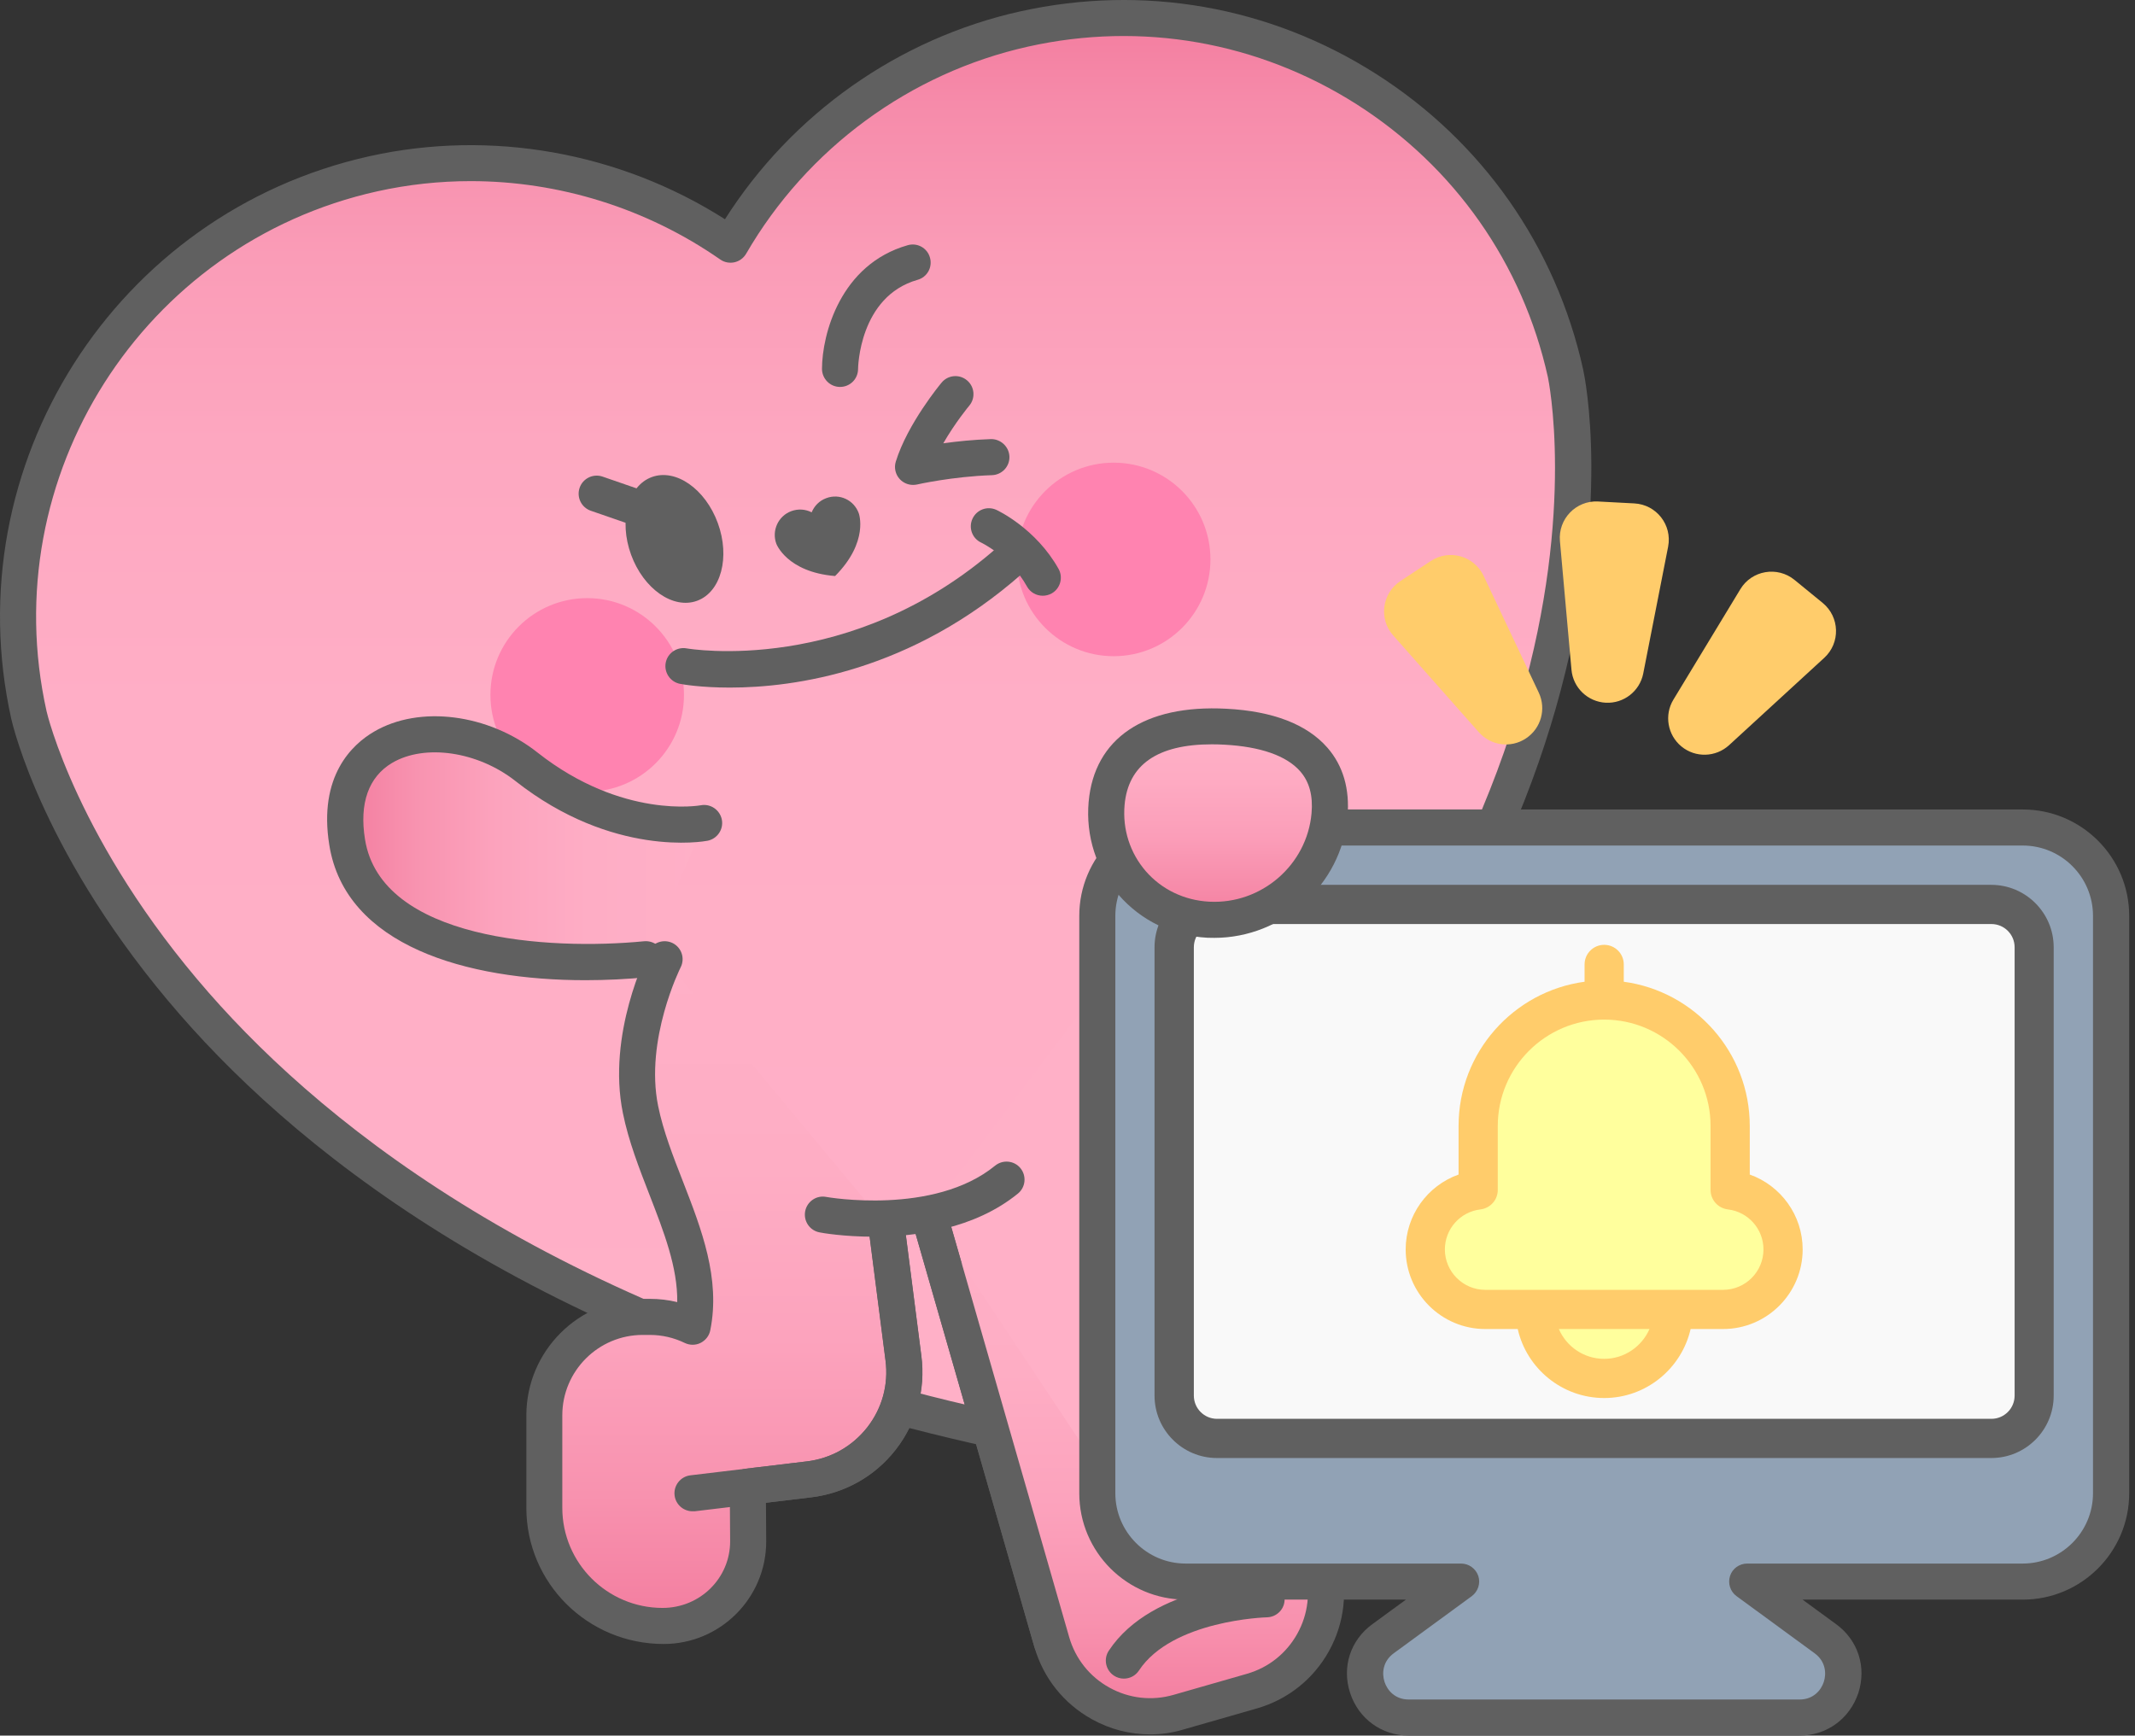<svg width="246" height="200" viewBox="0 0 246 200" fill="none" xmlns="http://www.w3.org/2000/svg">
<rect x="0" y="0" width="246" height="200" fill="#333333" stroke="none"/>
<path d="M118.011 3.334C103.161 6.645 91.262 15.982 84.183 28.186C72.603 20.137 57.864 16.716 43.014 20.026C14.838 26.302 -2.935 54.228 3.34 82.404C3.34 82.404 16.832 143.328 114.576 164.758C194.006 103.917 180.389 43.008 180.389 43.008C174.114 14.832 146.187 -2.927 118.011 3.334Z" fill="url(#paint0_linear_310_858)"/>
<path d="M114.576 166.836C114.424 166.836 114.285 166.822 114.133 166.795C63.086 155.602 35.173 133.493 20.739 116.926C4.975 98.82 1.456 83.499 1.304 82.862C-5.207 53.606 13.3 24.515 42.557 18.005C56.576 14.888 71.384 17.534 83.533 25.263C91.249 13.115 103.536 4.429 117.555 1.312C131.739 -1.832 146.285 0.717 158.53 8.502C170.776 16.287 179.267 28.394 182.412 42.565C182.551 43.202 185.847 58.565 179.254 81.643C173.214 102.768 157.311 134.629 115.823 166.407C115.477 166.684 115.019 166.836 114.576 166.836ZM54.235 20.872C50.633 20.872 47.017 21.26 43.457 22.05C16.445 28.062 -0.649 54.935 5.363 81.948C5.391 82.1 8.881 97.061 24.05 114.391C37.986 130.321 64.901 151.543 114.064 162.514C153.945 131.734 169.308 101.092 175.181 80.77C181.567 58.648 178.381 43.618 178.353 43.466C175.444 30.375 167.604 19.21 156.3 12.007C144.982 4.817 131.546 2.448 118.455 5.371C104.852 8.405 93.008 17.09 85.971 29.239C85.68 29.738 85.195 30.098 84.627 30.223C84.059 30.347 83.463 30.236 82.992 29.904C74.487 23.989 64.402 20.872 54.235 20.872Z" fill="#606060"/>
<path d="M95.211 57.403C94.407 57.694 93.826 58.303 93.521 59.037C92.814 58.677 91.983 58.608 91.18 58.899C89.67 59.453 88.894 61.143 89.448 62.653C89.448 62.653 90.653 65.922 96.222 66.379C100.156 62.417 98.951 59.148 98.951 59.148C98.397 57.611 96.721 56.835 95.211 57.403Z" fill="#606060"/>
<path d="M67.658 91.228C73.817 91.228 78.809 86.236 78.809 80.077C78.809 73.918 73.817 68.926 67.658 68.926C61.499 68.926 56.507 73.918 56.507 80.077C56.507 86.236 61.499 91.228 67.658 91.228Z" fill="#FF83B0"/>
<path d="M128.318 75.617C134.477 75.617 139.47 70.624 139.47 64.466C139.47 58.307 134.477 53.315 128.318 53.315C122.16 53.315 117.167 58.307 117.167 64.466C117.167 70.624 122.16 75.617 128.318 75.617Z" fill="#FF83B0"/>
<path d="M80.317 69.233C83.077 68.225 84.148 64.216 82.71 60.278C81.272 56.34 77.869 53.965 75.11 54.972C72.35 55.98 71.279 59.989 72.717 63.927C74.155 67.865 77.558 70.241 80.317 69.233Z" fill="#606060"/>
<path d="M105.198 55.878C104.63 55.878 104.076 55.642 103.674 55.213C103.175 54.673 102.995 53.897 103.217 53.19C104.561 48.841 108.342 44.269 108.495 44.089C109.229 43.203 110.545 43.092 111.418 43.826C112.304 44.56 112.415 45.876 111.681 46.749C111.653 46.777 110.046 48.716 108.689 51.085C110.254 50.863 112.152 50.669 114.16 50.6C115.283 50.572 116.266 51.459 116.308 52.609C116.349 53.758 115.449 54.714 114.299 54.756C109.755 54.908 105.683 55.822 105.641 55.836C105.516 55.864 105.364 55.878 105.198 55.878Z" fill="#606060"/>
<path d="M76.246 61.557C76.024 61.557 75.789 61.516 75.567 61.447L68.073 58.856C66.993 58.482 66.411 57.305 66.785 56.21C67.159 55.13 68.336 54.548 69.431 54.922L76.925 57.513C78.005 57.886 78.587 59.064 78.213 60.158C77.908 61.017 77.105 61.557 76.246 61.557Z" fill="#606060"/>
<path d="M84.1 79.234C80.748 79.234 78.629 78.86 78.365 78.804C77.243 78.597 76.496 77.502 76.703 76.38C76.911 75.258 77.992 74.51 79.127 74.718C79.308 74.746 98.036 77.987 115.033 62.971C115.892 62.209 117.208 62.292 117.97 63.151C118.732 64.01 118.649 65.326 117.79 66.088C104.99 77.391 91.512 79.234 84.1 79.234Z" fill="#606060"/>
<path d="M120.145 68.649C119.411 68.649 118.704 68.261 118.33 67.582C116.418 64.133 113.08 62.54 113.052 62.526C112.013 62.041 111.57 60.808 112.055 59.77C112.54 58.731 113.759 58.273 114.812 58.758C114.992 58.841 119.369 60.905 121.973 65.56C122.527 66.557 122.167 67.832 121.17 68.386C120.837 68.566 120.491 68.649 120.145 68.649Z" fill="#606060"/>
<path d="M96.79 44.588C95.64 44.588 94.712 43.646 94.712 42.496C94.726 38.535 96.817 30.472 104.589 28.256C105.697 27.937 106.847 28.575 107.151 29.683C107.47 30.791 106.833 31.941 105.725 32.245C98.978 34.171 98.868 42.427 98.868 42.51C98.868 43.674 97.939 44.588 96.79 44.588Z" fill="#606060"/>
<path d="M81.122 94.833C81.122 94.833 71.287 96.717 60.662 88.364C52.157 81.673 37.833 83.613 39.994 97.063C42.155 110.514 62.851 111.664 74.418 110.542" fill="url(#paint1_linear_310_858)"/>
<path d="M67.45 112.953C53.764 112.953 39.8 108.991 37.944 97.382C36.656 89.403 40.604 85.774 43.083 84.319C48.333 81.23 56.271 82.242 61.95 86.73C71.716 94.418 80.651 92.811 80.734 92.797C81.856 92.576 82.951 93.323 83.172 94.445C83.394 95.568 82.646 96.662 81.524 96.884C81.081 96.967 70.622 98.851 59.388 89.999C55.052 86.591 48.957 85.691 45.189 87.907C42.474 89.514 41.379 92.562 42.058 96.731C43.914 108.298 63.156 109.545 74.224 108.464C75.374 108.367 76.385 109.185 76.496 110.334C76.606 111.47 75.775 112.495 74.626 112.606C72.284 112.828 69.86 112.953 67.45 112.953Z" fill="#606060"/>
<path d="M104.117 156.516L102.164 141.292L76.579 110.525C76.579 110.525 72.076 119.363 73.808 127.841C75.54 136.333 81.496 144.478 79.82 152.873C78.324 152.152 76.648 151.737 74.875 151.737H74.071C67.81 151.737 62.726 156.821 62.726 163.082V173.734C62.726 181.256 68.821 187.365 76.343 187.365H76.454C81.843 187.365 86.206 183.002 86.206 177.613L86.165 171.31L93.216 170.465C100.114 169.648 104.99 163.373 104.117 156.516Z" fill="url(#paint2_linear_310_858)"/>
<path d="M79.792 174.151C78.753 174.151 77.853 173.375 77.728 172.322C77.59 171.186 78.407 170.147 79.543 170.009L92.98 168.402C95.75 168.069 98.216 166.67 99.934 164.482C101.651 162.279 102.399 159.55 102.039 156.78L100.086 141.556C99.948 140.42 100.751 139.381 101.887 139.228C103.023 139.09 104.062 139.893 104.214 141.029L106.167 156.253C106.666 160.132 105.613 163.955 103.217 167.044C100.82 170.12 97.357 172.073 93.478 172.544L80.041 174.151C79.958 174.151 79.875 174.151 79.792 174.151Z" fill="#606060"/>
<path d="M185.016 80.978C182.939 80.867 181.249 79.246 181.068 77.168L179.739 62.346C179.517 59.811 181.581 57.664 184.116 57.788L188.313 58.01C190.862 58.148 192.691 60.49 192.206 62.997L189.338 77.611C188.937 79.648 187.094 81.088 185.016 80.978Z" fill="#FFCC6B"/>
<path d="M193.744 86.022C192.137 84.706 191.735 82.392 192.816 80.619L200.531 67.889C201.847 65.714 204.798 65.215 206.765 66.822L210.02 69.482C211.987 71.103 212.071 74.081 210.201 75.799L199.229 85.869C197.678 87.282 195.351 87.338 193.744 86.022Z" fill="#FFCC6B"/>
<path d="M175.818 85.093C177.564 83.943 178.187 81.699 177.301 79.815L170.942 66.35C169.848 64.05 166.981 63.247 164.861 64.646L161.356 66.96C159.237 68.359 158.835 71.323 160.525 73.221L170.388 84.372C171.774 85.938 174.087 86.242 175.818 85.093Z" fill="#FFCC6B"/>
<path d="M106.985 139.839L116.695 173.612L116.682 173.557L121.184 189.238L139.497 167.06L130.922 137.221C130.922 137.221 134.08 125.433 129.232 110.361" fill="#FFB0C7"/>
<path d="M121.198 191.315C121.059 191.315 120.921 191.301 120.768 191.273C120.02 191.121 119.411 190.553 119.189 189.819L114.715 174.248C114.715 174.235 114.701 174.221 114.701 174.193L104.99 140.421C104.672 139.312 105.309 138.163 106.417 137.844C107.512 137.525 108.675 138.163 108.994 139.271L118.677 172.932C118.677 172.946 118.691 172.96 118.691 172.988L122.112 184.873L137.211 166.574L128.941 137.789C128.831 137.428 128.831 137.041 128.928 136.68C128.955 136.57 131.85 125.238 127.265 110.998C126.919 109.903 127.515 108.74 128.609 108.38C129.703 108.033 130.867 108.629 131.227 109.723C135.66 123.479 133.679 134.519 133.083 137.165L141.506 166.477C141.7 167.142 141.547 167.849 141.118 168.375L122.805 190.553C122.389 191.038 121.807 191.315 121.198 191.315Z" fill="#606060"/>
<path d="M106.985 139.836L116.695 173.608L116.682 173.553L121.184 189.234C122.985 195.495 129.523 199.125 135.798 197.324L144.248 194.9C150.496 193.099 154.097 186.588 152.31 180.341L152.172 179.842C149.761 171.434 140.979 166.585 132.584 169.009L127.376 170.505" fill="url(#paint3_linear_310_858)"/>
<path d="M132.515 199.86C130.188 199.86 127.903 199.278 125.811 198.114C122.569 196.314 120.214 193.363 119.189 189.803L114.715 174.233C114.715 174.219 114.701 174.205 114.701 174.177L104.99 140.405C104.672 139.297 105.309 138.147 106.417 137.828C107.512 137.51 108.675 138.147 108.994 139.255L118.677 172.917C118.677 172.93 118.691 172.944 118.691 172.972L123.193 188.653C123.913 191.147 125.561 193.224 127.833 194.471C130.105 195.732 132.737 196.023 135.231 195.302L143.681 192.878C146.174 192.158 148.224 190.523 149.485 188.251C150.745 185.98 151.036 183.375 150.316 180.882L150.177 180.383C149.166 176.851 146.839 173.928 143.625 172.155C140.411 170.382 136.699 169.952 133.167 170.977L127.958 172.473C126.864 172.792 125.7 172.155 125.381 171.046C125.063 169.938 125.7 168.789 126.808 168.47L132.017 166.974C141.506 164.245 151.452 169.744 154.181 179.233L154.319 179.732C155.344 183.292 154.915 187.032 153.128 190.26C151.341 193.488 148.39 195.843 144.83 196.868L136.38 199.292C135.106 199.68 133.804 199.86 132.515 199.86Z" fill="#606060"/>
<path d="M129.495 193.435C129.107 193.435 128.706 193.325 128.345 193.089C127.39 192.452 127.126 191.164 127.764 190.208C132.82 182.561 145.37 182.229 145.897 182.215C145.911 182.215 145.924 182.215 145.938 182.215C147.06 182.215 147.988 183.115 148.016 184.251C148.044 185.401 147.13 186.343 145.98 186.371C145.869 186.371 135.064 186.689 131.227 192.507C130.825 193.117 130.16 193.435 129.495 193.435Z" fill="#606060"/>
<path d="M94.809 139.977C94.809 139.977 108.038 142.415 115.961 135.932L94.809 139.977Z" fill="#FFB0C7"/>
<path d="M100.668 142.511C97.191 142.511 94.67 142.068 94.434 142.013C93.312 141.805 92.564 140.724 92.772 139.589C92.98 138.467 94.06 137.705 95.196 137.926C95.321 137.954 107.594 140.101 114.659 134.325C115.546 133.604 116.862 133.729 117.582 134.616C118.302 135.502 118.177 136.818 117.291 137.538C112.276 141.625 105.544 142.511 100.668 142.511Z" fill="#606060"/>
<path d="M243.239 105.539V172.073C243.239 177.697 238.681 182.254 233.057 182.254H201.321L210.312 188.834C214.246 191.702 212.209 197.922 207.347 197.922H162.326C157.464 197.922 155.428 191.702 159.362 188.834L168.352 182.254H136.616C130.992 182.254 126.434 177.697 126.434 172.073V105.539C126.434 99.915 130.992 95.357 136.616 95.357H233.071C238.681 95.357 243.239 99.915 243.239 105.539Z" fill="#91A2B5"/>
<path d="M207.347 199.999H162.326C159.196 199.999 156.55 198.074 155.566 195.095C154.583 192.117 155.594 189 158.129 187.158L161.994 184.332H136.616C129.856 184.332 124.356 178.833 124.356 172.072V105.539C124.356 98.779 129.856 93.279 136.616 93.279H233.071C239.831 93.279 245.331 98.779 245.331 105.539V172.072C245.331 178.833 239.831 184.332 233.071 184.332H207.693L211.558 187.158C214.093 189 215.091 192.117 214.121 195.095C213.123 198.074 210.478 199.999 207.347 199.999ZM136.616 97.435C132.155 97.435 128.512 101.064 128.512 105.539V172.072C128.512 176.533 132.142 180.176 136.616 180.176H168.352C169.252 180.176 170.042 180.758 170.333 181.603C170.61 182.462 170.305 183.39 169.585 183.93L160.595 190.51C159.32 191.438 159.209 192.824 159.528 193.807C159.847 194.791 160.747 195.843 162.326 195.843H207.347C208.926 195.843 209.827 194.791 210.145 193.807C210.464 192.824 210.353 191.438 209.078 190.51L200.088 183.93C199.368 183.404 199.063 182.462 199.34 181.603C199.617 180.744 200.421 180.176 201.321 180.176H233.057C237.518 180.176 241.161 176.547 241.161 172.072V105.539C241.161 101.064 237.532 97.435 233.057 97.435H136.616Z" fill="#606060"/>
<path d="M135.3 109.154V160.824C135.3 163.553 137.503 165.756 140.232 165.756H229.456C232.185 165.756 234.387 163.553 234.387 160.824V109.154C234.387 106.425 232.185 104.223 229.456 104.223H140.232C137.503 104.223 135.3 106.425 135.3 109.154Z" fill="#F9F9F9"/>
<path d="M229.442 168.014H140.218C136.256 168.014 133.028 164.786 133.028 160.824V109.154C133.028 105.192 136.256 101.965 140.218 101.965H229.442C233.403 101.965 236.631 105.192 236.631 109.154V160.824C236.631 164.786 233.417 168.014 229.442 168.014ZM140.231 106.481C138.763 106.481 137.558 107.672 137.558 109.154V160.824C137.558 162.293 138.749 163.498 140.231 163.498H229.456C230.924 163.498 232.129 162.306 232.129 160.824V109.154C232.129 107.686 230.938 106.481 229.456 106.481H140.231Z" fill="#606060"/>
<path d="M199.354 137.137V129.767C199.354 121.747 192.857 115.25 184.837 115.25C176.816 115.25 170.319 121.747 170.319 129.767V137.137C166.884 137.539 164.224 140.462 164.224 143.994C164.224 147.803 167.313 150.906 171.137 150.906H176.885C176.885 155.298 180.445 158.858 184.837 158.858C189.228 158.858 192.788 155.298 192.788 150.906H198.537C202.346 150.906 205.449 147.817 205.449 143.994C205.449 140.448 202.79 137.539 199.354 137.137Z" fill="#FFFF9D"/>
<path d="M201.612 135.349V129.753C201.612 121.261 195.282 114.238 187.095 113.13V111.135C187.095 109.888 186.083 108.877 184.837 108.877C183.59 108.877 182.579 109.888 182.579 111.135V113.13C174.392 114.238 168.061 121.261 168.061 129.753V135.349C164.474 136.624 161.966 140.045 161.966 143.979C161.966 149.035 166.08 153.15 171.137 153.15H174.877C175.902 157.693 179.988 161.101 184.837 161.101C189.685 161.101 193.758 157.693 194.797 153.15H198.537C203.593 153.15 207.707 149.035 207.707 143.979C207.707 140.045 205.2 136.624 201.612 135.349ZM184.837 156.585C182.496 156.585 180.487 155.172 179.614 153.15H190.059C189.173 155.172 187.164 156.585 184.837 156.585ZM198.537 148.634H171.137C168.574 148.634 166.482 146.542 166.482 143.979C166.482 141.624 168.241 139.643 170.582 139.366C171.718 139.228 172.577 138.272 172.577 137.122V129.753C172.577 122.993 178.077 117.493 184.837 117.493C191.597 117.493 197.096 122.993 197.096 129.753V137.122C197.096 138.272 197.955 139.228 199.091 139.366C201.432 139.643 203.191 141.624 203.191 143.979C203.191 146.556 201.1 148.634 198.537 148.634Z" fill="#FFCC6B"/>
<path d="M141.201 83.736C134.108 83.362 128.138 85.536 127.514 92.573C126.891 99.611 132.141 105.609 139.233 105.983C146.326 106.357 152.587 100.954 153.197 93.917C153.806 86.88 148.293 84.096 141.201 83.736Z" fill="url(#paint4_linear_310_858)"/>
<path d="M139.912 108.074C139.649 108.074 139.386 108.074 139.123 108.061C135.106 107.853 131.476 106.093 128.886 103.115C126.309 100.151 125.09 96.355 125.437 92.393C126.088 85.079 131.878 81.173 141.298 81.671C146.686 81.948 150.607 83.472 152.961 86.174C154.762 88.251 155.538 90.925 155.261 94.111C154.582 101.952 147.767 108.074 139.912 108.074ZM139.635 85.772C133.374 85.772 129.994 88.113 129.578 92.754C129.329 95.579 130.202 98.281 132.016 100.386C133.859 102.506 136.463 103.752 139.331 103.905C145.37 104.223 150.593 99.652 151.119 93.723C151.299 91.687 150.87 90.094 149.817 88.889C148.252 87.088 145.232 86.035 141.076 85.813C140.591 85.786 140.106 85.772 139.635 85.772Z" fill="#606060"/>
<path d="M76.468 189.444C67.699 189.444 60.648 182.406 60.648 173.749V163.096C60.648 155.699 66.674 149.673 74.071 149.673H74.875C75.955 149.673 77.008 149.798 78.033 150.047C78.088 146.044 76.495 141.957 74.833 137.677C73.656 134.643 72.423 131.498 71.772 128.271C69.915 119.17 74.528 109.972 74.722 109.598C75.249 108.573 76.495 108.171 77.52 108.683C78.546 109.21 78.947 110.456 78.421 111.482C78.379 111.565 74.279 119.793 75.83 127.44C76.412 130.321 77.576 133.299 78.698 136.167C80.831 141.652 83.034 147.332 81.842 153.288C81.718 153.926 81.302 154.452 80.734 154.743C80.166 155.034 79.487 155.034 78.906 154.757C77.645 154.147 76.288 153.829 74.861 153.829H74.057C68.946 153.829 64.79 157.984 64.79 163.096V173.749C64.79 180.121 69.971 185.288 76.343 185.288C80.679 185.288 84.128 181.852 84.128 177.613L84.087 171.324C84.087 170.272 84.862 169.371 85.915 169.247L92.966 168.402C95.737 168.069 98.202 166.67 99.92 164.481C101.638 162.279 102.386 159.55 102.026 156.779L100.072 141.555C99.934 140.419 100.737 139.381 101.873 139.228C103.009 139.09 104.048 139.893 104.2 141.029L106.154 156.253C106.652 160.132 105.6 163.955 103.203 167.044C100.807 170.119 97.343 172.072 93.465 172.543L88.256 173.167L88.284 177.613C88.298 184.138 82.992 189.444 76.468 189.444Z" fill="#606060"/>
<defs>
<linearGradient id="paint0_linear_310_858" x1="91.678" y1="2.082" x2="91.678" y2="164.758" gradientUnits="userSpaceOnUse">
<stop stop-color="#F37D9F"/>
<stop offset="0.061" stop-color="#F68BAA"/>
<stop offset="0.168" stop-color="#FA9CB7"/>
<stop offset="0.3" stop-color="#FDA7C0"/>
<stop offset="0.485" stop-color="#FFAEC6"/>
<stop offset="1" stop-color="#FFB0C7"/>
</linearGradient>
<linearGradient id="paint1_linear_310_858" x1="39.768" y1="97.738" x2="81.119" y2="97.738" gradientUnits="userSpaceOnUse">
<stop stop-color="#F37D9F"/>
<stop offset="0.2" stop-color="#F893B0"/>
<stop offset="0.425" stop-color="#FCA3BD"/>
<stop offset="0.676" stop-color="#FEADC5"/>
<stop offset="1" stop-color="#FFB0C7"/>
</linearGradient>
<linearGradient id="paint2_linear_310_858" x1="83.477" y1="187.363" x2="83.477" y2="110.529" gradientUnits="userSpaceOnUse">
<stop stop-color="#F37D9F"/>
<stop offset="0.196" stop-color="#F892AF"/>
<stop offset="0.431" stop-color="#FCA3BD"/>
<stop offset="0.686" stop-color="#FEADC4"/>
<stop offset="1" stop-color="#FFB0C7"/>
</linearGradient>
<linearGradient id="paint3_linear_310_858" x1="129.882" y1="197.78" x2="129.882" y2="139.843" gradientUnits="userSpaceOnUse">
<stop stop-color="#F37D9F"/>
<stop offset="0.196" stop-color="#F892AF"/>
<stop offset="0.431" stop-color="#FCA3BD"/>
<stop offset="0.686" stop-color="#FEADC4"/>
<stop offset="1" stop-color="#FFB0C7"/>
</linearGradient>
<linearGradient id="paint4_linear_310_858" x1="140.355" y1="105.992" x2="140.355" y2="83.692" gradientUnits="userSpaceOnUse">
<stop stop-color="#F37D9F"/>
<stop offset="0.121" stop-color="#F688A7"/>
<stop offset="0.434" stop-color="#FB9EB9"/>
<stop offset="0.733" stop-color="#FEABC3"/>
<stop offset="1" stop-color="#FFB0C7"/>
</linearGradient>
</defs>
</svg>
